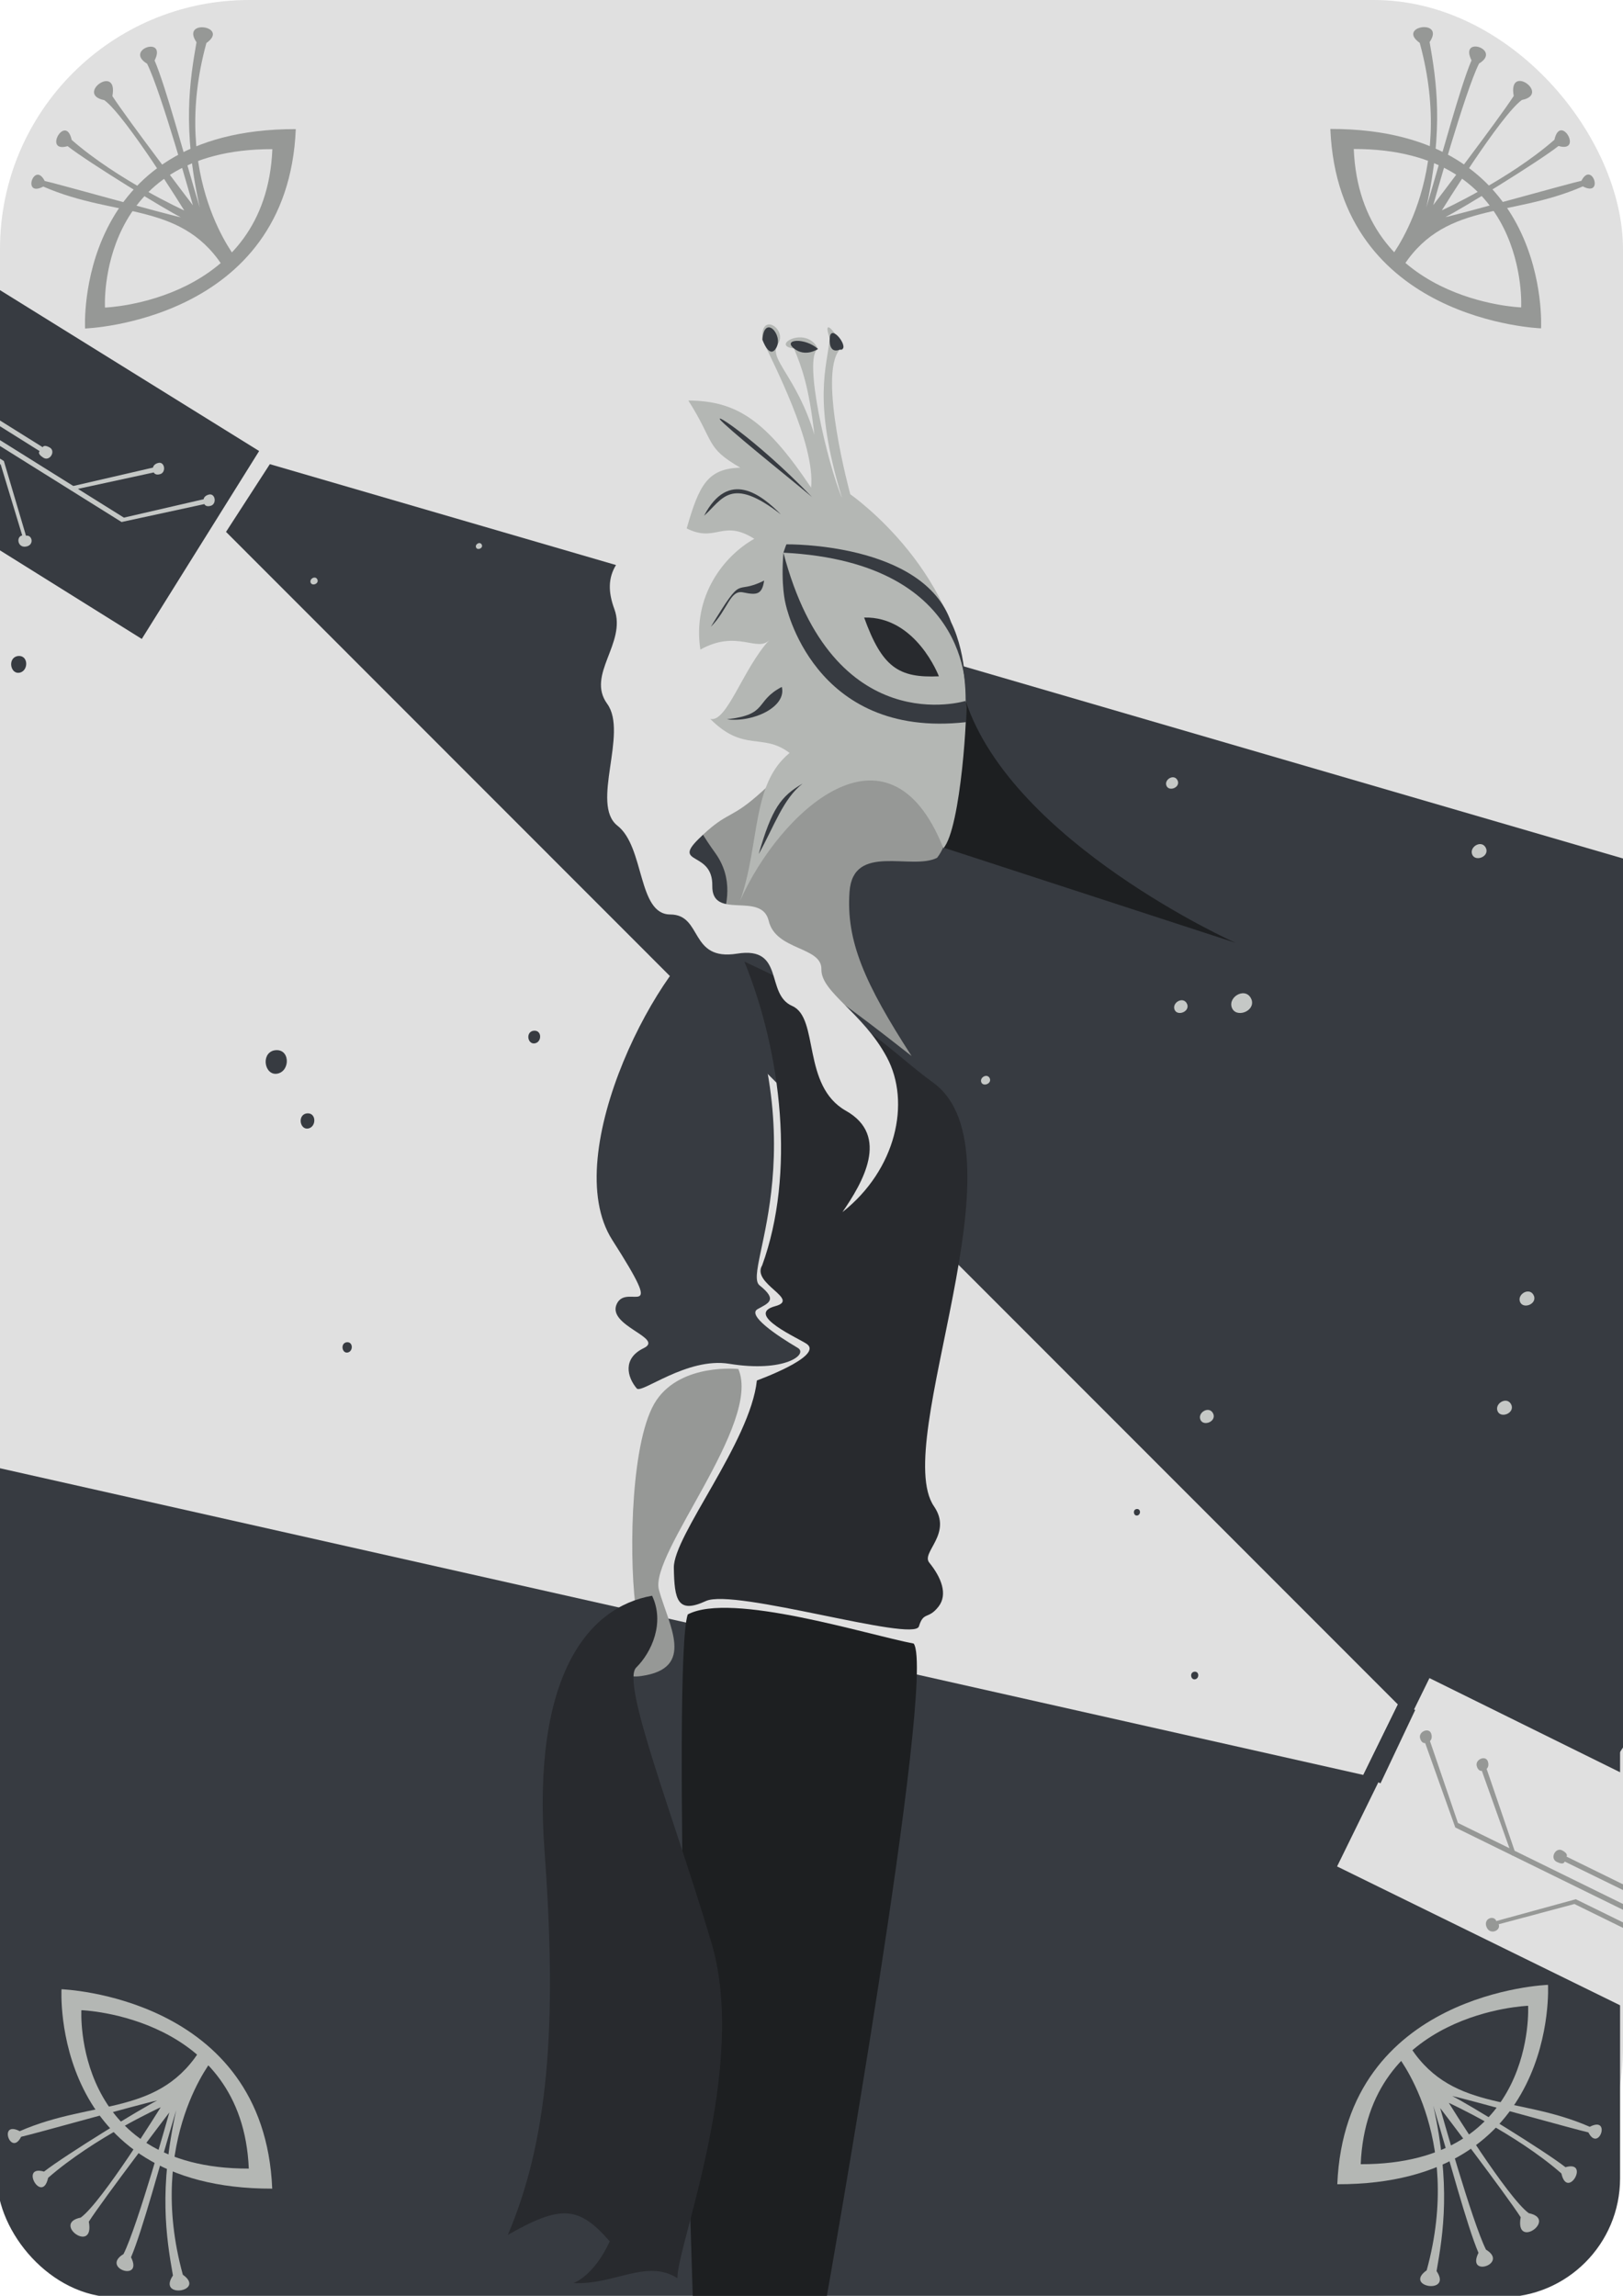<?xml version="1.0" encoding="UTF-8" standalone="no"?>
<!-- Created with Inkscape (http://www.inkscape.org/) -->

<svg
   width="210mm"
   height="297mm"
   viewBox="0 0 210 297"
   version="1.1"
   id="svg114"
   inkscape:version="1.1 (c68e22c387, 2021-05-23)"
   sodipodi:docname="peacock-portrait.svg"
   xmlns:inkscape="http://www.inkscape.org/namespaces/inkscape"
   xmlns:sodipodi="http://sodipodi.sourceforge.net/DTD/sodipodi-0.dtd"
   xmlns="http://www.w3.org/2000/svg"
   xmlns:svg="http://www.w3.org/2000/svg">
  <sodipodi:namedview
     id="namedview116"
     pagecolor="#000000"
     bordercolor="#666666"
     borderopacity="1.0"
     inkscape:pageshadow="2"
     inkscape:pageopacity="0"
     inkscape:pagecheckerboard="0"
     inkscape:document-units="mm"
     showgrid="false"
     inkscape:snap-nodes="false"
     inkscape:zoom="0.37919064"
     inkscape:cx="362.61444"
     inkscape:cy="400.85378"
     inkscape:window-width="958"
     inkscape:window-height="1055"
     inkscape:window-x="0"
     inkscape:window-y="0"
     inkscape:window-maximized="1"
     inkscape:current-layer="layer1"
     fit-margin-top="0"
     fit-margin-left="0"
     fit-margin-right="0"
     fit-margin-bottom="0"
     showguides="true"
     inkscape:guide-bbox="true">
    <sodipodi:guide
       position="16.369,297.683"
       orientation="0,-1"
       id="guide10486" />
  </sodipodi:namedview>
  <defs
     id="defs111">
    <inkscape:path-effect
       effect="bspline"
       id="path-effect2949"
       is_visible="true"
       lpeversion="1"
       weight="33.333"
       steps="2"
       helper_size="0"
       apply_no_weight="true"
       apply_with_weight="true"
       only_selected="false" />
  </defs>
  <g
     inkscape:label="Layer 1"
     inkscape:groupmode="layer"
     id="layer1"
     transform="translate(-0.069,-0.606)">
    <rect
       style="display:inline;fill:#e0e0e0;fill-opacity:1;fill-rule:evenodd;stroke:none;stroke-width:0.265"
       id="rect5123"
       width="210"
       height="297"
       x="0.069"
       y="0.606"
       ry="32.219" />
    <rect
       style="display:inline;fill:#373b41;fill-opacity:1;fill-rule:evenodd;stroke:none;stroke-width:0.183"
       id="rect5123-9"
       width="210"
       height="141.918"
       x="-0.309"
       y="155.883"
       ry="15.395" />
    <path
       style="display:inline;fill:#e0e0e0;fill-opacity:1;stroke:none;stroke-width:0.376px;stroke-linecap:butt;stroke-linejoin:miter;stroke-opacity:1"
       d="M 181.094,220.795 8.264,39.326 -59.358,177.183 176.47,230.222 Z"
       id="path3072" />
    <path
       style="display:inline;fill:#373b41;fill-opacity:1;stroke:none;stroke-width:0.397px;stroke-linecap:butt;stroke-linejoin:miter;stroke-opacity:1"
       d="M -21.227,24.92 -36.317,49.079 18.415,83.263 33.598,58.954 Z"
       id="path892"
       sodipodi:nodetypes="ccccc" />
    <path
       style="display:inline;fill:#e0e0e0;fill-opacity:1;stroke:none;stroke-width:0.375px;stroke-linecap:butt;stroke-linejoin:miter;stroke-opacity:1"
       d="m 32.977,72.75 1.987,1.227 -5.74,8.658 -2.112,-1.305 z"
       id="path2241" />
    <path
       style="display:inline;fill:#373b41;fill-opacity:1;stroke:none;stroke-width:0.377px;stroke-linecap:butt;stroke-linejoin:miter;stroke-opacity:1"
       d="M 29.314,69.414 200.807,240.981 272.679,129.908 34.983,60.653 Z"
       id="path2488" />
    <path
       style="fill:#c5c8c6;fill-opacity:1;stroke:none;stroke-width:0.168px;stroke-linecap:butt;stroke-linejoin:miter;stroke-opacity:1"
       d="m 152.475,101.663 c 0.256,0.865 -1.184,1.376 -1.485,0.573 -0.317,-0.843 1.108,-1.62 1.485,-0.573 z"
       id="path10907-9"
       sodipodi:nodetypes="csc" />
    <path
       style="fill:#c5c8c6;fill-opacity:1;stroke:none;stroke-width:0.29px;stroke-linecap:butt;stroke-linejoin:miter;stroke-opacity:1"
       d="m 162.025,129.97 c 0.442,1.495 -2.046,2.379 -2.567,0.991 -0.547,-1.457 1.916,-2.8 2.567,-0.991 z"
       id="path10907-6-5"
       sodipodi:nodetypes="csc" />
    <path
       style="fill:#c5c8c6;fill-opacity:1;stroke:none;stroke-width:0.127px;stroke-linecap:butt;stroke-linejoin:miter;stroke-opacity:1"
       d="m 128.159,140.17 c 0.194,0.655 -0.897,1.043 -1.125,0.434 -0.24,-0.639 0.84,-1.227 1.125,-0.434 z"
       id="path10907-65-1"
       sodipodi:nodetypes="csc" />
    <path
       style="fill:#c5c8c6;fill-opacity:1;stroke:none;stroke-width:0.206px;stroke-linecap:butt;stroke-linejoin:miter;stroke-opacity:1"
       d="m 192.376,110.422 c 0.315,1.064 -1.457,1.693 -1.828,0.706 -0.39,-1.037 1.364,-1.993 1.828,-0.706 z"
       id="path10907-5-5"
       sodipodi:nodetypes="csc" />
    <path
       style="fill:#c5c8c6;fill-opacity:1;stroke:none;stroke-width:0.206px;stroke-linecap:butt;stroke-linejoin:miter;stroke-opacity:1"
       d="m 195.657,182.427 c 0.315,1.064 -1.457,1.693 -1.828,0.706 -0.39,-1.037 1.364,-1.993 1.828,-0.706 z"
       id="path10907-5-5-7"
       sodipodi:nodetypes="csc" />
    <path
       style="fill:#c5c8c6;fill-opacity:1;stroke:none;stroke-width:0.206px;stroke-linecap:butt;stroke-linejoin:miter;stroke-opacity:1"
       d="m 198.567,168.301 c 0.315,1.064 -1.457,1.693 -1.828,0.706 -0.39,-1.037 1.364,-1.993 1.828,-0.706 z"
       id="path10907-5-5-0"
       sodipodi:nodetypes="csc" />
    <path
       style="fill:#c5c8c6;fill-opacity:1;stroke:none;stroke-width:0.206px;stroke-linecap:butt;stroke-linejoin:miter;stroke-opacity:1"
       d="m 227.408,125.882 c 0.315,1.064 -1.457,1.693 -1.828,0.706 -0.39,-1.037 1.364,-1.993 1.828,-0.706 z"
       id="path10907-5-5-4"
       sodipodi:nodetypes="csc" />
    <path
       style="fill:#c5c8c6;fill-opacity:1;stroke:none;stroke-width:0.193px;stroke-linecap:butt;stroke-linejoin:miter;stroke-opacity:1"
       d="m 157.085,183.579 c 0.294,0.994 -1.36,1.581 -1.707,0.659 -0.364,-0.969 1.274,-1.861 1.707,-0.659 z"
       id="path10907-2-1"
       sodipodi:nodetypes="csc" />
    <path
       style="fill:#c5c8c6;fill-opacity:1;stroke:none;stroke-width:0.187px;stroke-linecap:butt;stroke-linejoin:miter;stroke-opacity:1"
       d="m 153.696,130.565 c 0.285,0.965 -1.321,1.535 -1.657,0.64 -0.353,-0.941 1.236,-1.807 1.657,-0.64 z"
       id="path10907-3-6"
       sodipodi:nodetypes="csc" />
    <path
       style="fill:#c5c8c6;fill-opacity:1;stroke:none;stroke-width:0.101px;stroke-linecap:butt;stroke-linejoin:miter;stroke-opacity:1"
       d="m 41.156,75.626 c 0.154,0.521 -0.714,0.829 -0.895,0.346 -0.191,-0.508 0.668,-0.976 0.895,-0.346 z"
       id="path10907-1-5"
       sodipodi:nodetypes="csc" />
    <path
       style="fill:#c5c8c6;fill-opacity:1;stroke:none;stroke-width:0.086px;stroke-linecap:butt;stroke-linejoin:miter;stroke-opacity:1"
       d="m 62.427,71.122 c 0.132,0.445 -0.61,0.709 -0.765,0.295 -0.163,-0.434 0.571,-0.834 0.765,-0.295 z"
       id="path10907-30-3"
       sodipodi:nodetypes="csc" />
    <path
       style="fill:#373b41;fill-opacity:1;stroke:none;stroke-width:0.309px;stroke-linecap:butt;stroke-linejoin:miter;stroke-opacity:1"
       d="m 17.125,59.235 c -1.613,-0.502 -2.635,2.084 -1.141,2.666 1.57,0.611 3.09,-1.937 1.141,-2.666 z"
       id="path10907-5-5-2"
       sodipodi:nodetypes="csc" />
    <g
       id="g31132"
       transform="matrix(0.675,0.422,-0.422,0.675,-84.098,24.128)"
       style="fill:#c5c8c6">
      <path
         style="fill:#c5c8c6;fill-opacity:1;stroke:none;stroke-width:0.562px;stroke-linecap:butt;stroke-linejoin:miter;stroke-opacity:1"
         d="m 85.492,-17.156 h 28.609 l 9.074,7.917 c -0.746,0.713 0.4,2.058 1.4,1.278 1.205,-0.94 -0.07,-2.286 -0.855,-1.562 l -9.485,-8.387 H 85.44 Z"
         id="path5336-3"
         sodipodi:nodetypes="cccscccc" />
      <path
         style="fill:#c5c8c6;fill-opacity:1;stroke:none;stroke-width:0.562px;stroke-linecap:butt;stroke-linejoin:miter;stroke-opacity:1"
         d="m 75.684,-17.105 h 9.699 l 3.28,3.763 c 0,0 -0.254,0.503 0.324,1.099 0.752,0.775 1.931,-0.583 1.23,-1.381 -0.583,-0.663 -1.03,-0.319 -1.03,-0.319 l -3.747,-3.967 h -9.787 z"
         id="path5360-1-2"
         sodipodi:nodetypes="cccsscccc" />
      <path
         style="fill:#c5c8c6;fill-opacity:1;stroke:none;stroke-width:0.562px;stroke-linecap:butt;stroke-linejoin:miter;stroke-opacity:1"
         d="m 125.956,-20.452 h 9.699 l 9.401,-9.401 c 0,0 -0.254,-0.503 0.324,-1.099 0.752,-0.775 1.931,0.583 1.23,1.381 -0.583,0.663 -1.03,0.319 -1.03,0.319 l -9.868,9.605 h -9.787 z"
         id="path5360-1"
         sodipodi:nodetypes="cccsscccc" />
      <path
         style="fill:#c5c8c6;fill-opacity:1;stroke:none;stroke-width:0.562px;stroke-linecap:butt;stroke-linejoin:miter;stroke-opacity:1"
         d="m 75.758,-20.452 h 50.198 l 9.401,-9.401 c 0,0 -0.254,-0.503 0.324,-1.099 0.752,-0.775 1.931,0.583 1.23,1.381 -0.583,0.663 -1.03,0.319 -1.03,0.319 l -9.868,9.605 H 75.727 Z"
         id="path5360"
         sodipodi:nodetypes="cccsscccc" />
      <path
         style="fill:#c5c8c6;fill-opacity:1;stroke:none;stroke-width:0.512px;stroke-linecap:butt;stroke-linejoin:miter;stroke-opacity:1"
         d="m 75.749,-23.16 h 42.651 c 0,0 -0.13,-0.525 1.003,-0.564 1.171,-0.04 1.224,1.955 -0.006,1.955 -1.315,0 -1.067,-0.586 -1.067,-0.586 l -42.55,-0.066 z"
         id="path5338-7"
         sodipodi:nodetypes="ccssccc" />
      <path
         style="fill:#c5c8c6;fill-opacity:1;stroke:none;stroke-width:0.509px;stroke-linecap:butt;stroke-linejoin:miter;stroke-opacity:1"
         d="M 75.852,-26.373 H 95.617 c 0,0 -0.133,-0.517 1,-0.555 1.259,-0.042 1.232,1.978 0.066,1.978 -1.315,0 -1.136,-0.626 -1.136,-0.626 l -19.665,-0.066 z"
         id="path5338"
         sodipodi:nodetypes="ccssccc" />
      <path
         style="fill:#c5c8c6;fill-opacity:1;stroke:none;stroke-width:0.562px;stroke-linecap:butt;stroke-linejoin:miter;stroke-opacity:1"
         d="M 75.943,-30.272 H 86.677 l 5.828,-5.708 c -0.785,-0.848 0.332,-2.489 1.673,-1.659 1.362,0.843 0.05,2.728 -1.162,1.925 l -6.204,6.196 H 75.891 Z"
         id="path5336"
         sodipodi:nodetypes="cccscccc" />
    </g>
    <g
       id="g29960" />
    <path
       style="fill:#1d1f21;fill-opacity:1;stroke:none;stroke-width:0.265px;stroke-linecap:butt;stroke-linejoin:miter;stroke-opacity:1"
       d="m 89.056,209.459 c -2.08,6.13 0.664,88.662 0.664,88.662 l 17.3,-0.285 c 0,0 14.266,-80.371 11.274,-84.607 -5.955,-1.125 -23.626,-6.734 -29.238,-3.769 z"
       id="path9067"
       sodipodi:nodetypes="ccccc" />
    <path
       style="fill:#282a2e;stroke:none;stroke-width:0.287px;stroke-linecap:butt;stroke-linejoin:miter;stroke-opacity:1"
       d="m 96.386,125.01 c 15.787,7.256 18.602,11.416 24.426,15.652 12.315,8.957 -5.577,46.533 0.105,54.81 2.437,3.55 -1.692,5.951 -0.612,7.282 1.553,1.914 2.434,4.11 1.199,5.691 -1.349,1.726 -1.924,0.572 -2.537,2.562 -0.648,2.104 -23.906,-4.979 -27.566,-3.282 -3.678,1.706 -4.078,-0.156 -4.144,-4.302 -0.066,-4.147 9.909,-16.295 10.744,-24.232 0,0 8.58,-3.105 6.497,-4.694 -0.894,-0.682 -8.205,-3.818 -4.125,-4.916 3.334,-0.898 -3.129,-2.906 -1.685,-5.287 4.285,-11.765 2.556,-27.348 -2.302,-39.285 z"
       id="path5972"
       sodipodi:nodetypes="csssssssssscc" />
    <path
       style="fill:#373b41;stroke:none;stroke-width:0.287px;stroke-linecap:butt;stroke-linejoin:miter;stroke-opacity:1"
       d="m 92.861,120.721 c -7.14,3.475 -20.728,29.1 -13.567,40.301 7.161,11.202 1.947,5.411 0.586,8.252 -1.361,2.841 6.218,4.416 3.476,5.737 -2.743,1.321 -2.157,3.728 -0.9,5.212 0.628,0.742 6.5,-4.083 11.983,-3.188 7.132,1.164 10.263,-1.227 8.85,-2.06 -2.827,-1.665 -6.574,-4.235 -5.193,-5.013 1.382,-0.778 2.659,-1.158 0.251,-3.076 -2.408,-1.918 8.668,-18.857 -5.486,-46.165 z"
       id="path5937"
       sodipodi:nodetypes="cssssssssc" />
    <path
       style="display:inline;fill:#e0e0e0;fill-opacity:1;stroke:none;stroke-width:0.376px;stroke-linecap:butt;stroke-linejoin:miter;stroke-opacity:1"
       d="m 239.814,244.753 -11.879,24.217 -54.861,-26.91 11.952,-24.366 z"
       id="path892-7"
       sodipodi:nodetypes="ccccc" />
    <path
       style="display:inline;fill:#373b41;fill-opacity:1;stroke:none;stroke-width:0.376px;stroke-linecap:butt;stroke-linejoin:miter;stroke-opacity:1"
       d="m 183.182,221.82 -2.088,-1.024 -4.624,9.427 2.22,1.089 z"
       id="path2241-3" />
    <path
       style="fill:#969896;fill-opacity:1;stroke:none;stroke-width:0.265px;stroke-linecap:butt;stroke-linejoin:miter;stroke-opacity:1"
       d="m 120.794,92.071 c 2.979,6.352 3.35,15.894 0.527,19.504 -3.299,1.679 -10.878,-1.977 -11.332,4.395 -0.454,6.372 1.953,11.849 8.031,21.25 -6.324,-4.91 -18.492,-14.798 -23.702,-13.669 -5.21,1.129 3.156,-5.922 -1.744,-12.657 C 87.674,104.16 79.976,87.889 85.846,80.639 91.715,73.389 108.931,49.169 120.794,92.071 Z"
       id="path5221"
       sodipodi:nodetypes="ccscsssc" />
    <g
       id="g4924"
       style="display:inline;fill:#969896"
       transform="translate(0,-15.875)">
      <path
         style="fill:#e0e0e0;fill-opacity:1;stroke:none;stroke-width:0.265px;stroke-linecap:butt;stroke-linejoin:miter;stroke-opacity:1"
         d="m 105.144,80.792 c 0,0 -15.313,-1.521 -18.598,3.511 -7.065,3.733 -8.605,6.565 -6.983,10.977 1.622,4.412 -3.679,8.468 -0.93,12.248 2.749,3.78 -2.202,13.007 1.33,15.769 3.533,2.762 2.592,11.475 6.826,11.486 4.234,0.012 2.43,6.063 8.657,5.068 6.227,-0.995 3.591,5.222 7.124,6.767 3.533,1.545 1.21,10.322 6.956,13.563 5.746,3.242 2.144,9.327 -0.454,13.107 6.942,-5.465 8.88,-14.195 5.746,-20.035 -3.134,-5.84 -8.536,-8.402 -8.468,-11.375 0.069,-2.972 -5.897,-2.399 -6.818,-6.273 -0.921,-3.874 -7.38,0.01 -7.298,-4.531 0.082,-4.541 -5.202,-2.679 -1.793,-6.038 3.409,-3.359 3.96,-2.616 6.873,-4.995 3.051,-2.491 11.595,-10.508 7.691,-14.498 -3.904,-3.991 27.219,-10.265 0.139,-24.753 z"
         id="path4723"
         sodipodi:nodetypes="ccssssssscsssssssc" />
    </g>
    <path
       style="display:inline;fill:#1d1f21;fill-opacity:1;stroke:none;stroke-width:0.265px;stroke-linecap:butt;stroke-linejoin:miter;stroke-opacity:1"
       d="m 122.053,110.228 37.878,12.346 c 0,0 -28.829,-12.892 -34.914,-31.296 -0.471,7.119 -2.292,18.786 -2.964,18.951 z"
       id="path3466"
       sodipodi:nodetypes="cccc" />
    <path
       style="display:inline;fill:#b4b7b4;fill-opacity:1;stroke:none;stroke-width:0.265px;stroke-linecap:butt;stroke-linejoin:miter;stroke-opacity:1"
       d="m 125.017,91.277 c 0,-16.401 -14.93,-26.728 -14.93,-26.728 0,0 -4.238,-15.507 -1.361,-18.718 1.614,0.794 -2.722,-5.644 -1.302,-1.456 -0.33,3.724 -2.274,7.944 1.594,20.654 -1.886,-4.402 -5.093,-18.238 -3.11,-19.281 -1.458,-3.145 -6.279,-0.397 -3.11,-0.066 1.05,2.516 1.944,4.998 2.644,11.155 -2.313,-7.63 -6.026,-9.814 -4.724,-11.717 1.302,-1.903 -2.313,-4.32 -2.002,-0.579 1.264,2.813 6.882,13.422 6.299,19.148 -5.89,-8.805 -9.662,-11.221 -15.882,-11.271 3.46,5.445 2.177,6.057 6.726,8.689 -4.238,0.116 -5.327,2.234 -6.94,7.861 3.81,1.903 4.627,-1.258 8.748,1.341 -3.927,2.201 -8.029,7.398 -6.979,14.332 4.763,-2.665 7.407,0.447 8.962,-1.274 -3.441,3.691 -5.521,10.758 -7.679,10.244 4.335,4.369 6.765,1.738 10.264,4.402 -4.977,4.071 -3.791,11.602 -6.396,19.115 4.995,-11.347 19.179,-24.751 26.296,-6.786 2.289,-2.593 3.2,-18.439 2.883,-19.065 z"
       id="path3567"
       sodipodi:nodetypes="ccccccccsccccccccccccc" />
    <path
       style="display:inline;fill:#282a2e;fill-opacity:1;stroke:none;stroke-width:0.265px;stroke-linecap:butt;stroke-linejoin:miter;stroke-opacity:1"
       d="m 121.551,88.097 c 0,0 -2.935,-7.771 -9.67,-7.601 2.33,6.46 4.474,7.835 9.67,7.601 z"
       id="path4220" />
    <path
       style="fill:#969896;stroke:none;stroke-width:0.265px;stroke-linecap:butt;stroke-linejoin:miter;stroke-opacity:1"
       d="m 95.599,177.707 c 3.069,7.015 -11.549,23.958 -10.27,28.575 1.283,4.63 4.772,10.144 -2.269,11.142 -3.777,0.535 0.04,-2.273 -0.792,-9.249 -0.832,-6.976 -0.533,-21.63 2.748,-26.444 3.281,-4.814 10.583,-4.023 10.583,-4.023 z"
       id="path9314"
       sodipodi:nodetypes="cssssc" />
    <path
       style="fill:#282a2e;fill-opacity:1;stroke:none;stroke-width:0.33px;stroke-linecap:butt;stroke-linejoin:miter;stroke-opacity:1"
       d="m 84.443,207.041 c -8.209,1.441 -15.595,10.198 -13.912,33.118 1.683,22.92 0.393,37.44 -4.75,49.564 6.844,-3.901 9.181,-3.771 13.183,0.842 -2.113,4.565 -4.693,5.39 -4.693,5.39 5.254,0.275 9.48,-3.173 13.445,-0.631 -0.037,-4.241 9.2,-27.307 4.394,-43.445 -4.806,-16.138 -11.724,-33.571 -9.724,-35.546 2.001,-1.975 3.721,-5.795 2.057,-9.291 z"
       id="path9495" />
    <path
       style="fill:#373b41;fill-opacity:1;stroke:none;stroke-width:0.177px;stroke-linecap:butt;stroke-linejoin:miter;stroke-opacity:1"
       d="m 69.007,133.966 c -0.951,0.252 -0.64,1.79 0.278,1.612 0.964,-0.187 0.91,-1.858 -0.278,-1.612 z"
       id="path10907-9-2"
       sodipodi:nodetypes="csc" />
    <path
       style="fill:#373b41;fill-opacity:1;stroke:none;stroke-width:0.324px;stroke-linecap:butt;stroke-linejoin:miter;stroke-opacity:1"
       d="m 35.479,136.504 c -1.703,0.467 -1.146,3.32 0.498,2.991 1.727,-0.346 1.629,-3.447 -0.498,-2.991 z"
       id="path10907-6-5-3"
       sodipodi:nodetypes="csc" />
    <path
       style="fill:#373b41;fill-opacity:1;stroke:none;stroke-width:0.142px;stroke-linecap:butt;stroke-linejoin:miter;stroke-opacity:1"
       d="m 44.841,174.264 c -0.747,0.205 -0.502,1.456 0.218,1.311 0.757,-0.152 0.714,-1.511 -0.218,-1.311 z"
       id="path10907-65-1-3"
       sodipodi:nodetypes="csc" />
    <path
       style="fill:#373b41;fill-opacity:1;stroke:none;stroke-width:0.23px;stroke-linecap:butt;stroke-linejoin:miter;stroke-opacity:1"
       d="m -34.605,135.897 c -1.213,0.332 -0.816,2.364 0.355,2.129 1.229,-0.246 1.16,-2.454 -0.355,-2.129 z"
       id="path10907-5-5-7-4"
       sodipodi:nodetypes="csc" />
    <path
       style="fill:#373b41;fill-opacity:1;stroke:none;stroke-width:0.23px;stroke-linecap:butt;stroke-linejoin:miter;stroke-opacity:1"
       d="m -22.54,124.842 c -1.213,0.332 -0.816,2.364 0.355,2.129 1.229,-0.246 1.16,-2.454 -0.355,-2.129 z"
       id="path10907-5-5-0-6"
       sodipodi:nodetypes="csc" />
    <path
       style="fill:#373b41;fill-opacity:1;stroke:none;stroke-width:0.23px;stroke-linecap:butt;stroke-linejoin:miter;stroke-opacity:1"
       d="M 2.249,85.5 C 1.037,85.833 1.434,87.864 2.604,87.63 3.833,87.383 3.764,85.176 2.249,85.5 Z"
       id="path10907-5-5-4-9"
       sodipodi:nodetypes="csc" />
    <path
       style="fill:#373b41;fill-opacity:1;stroke:none;stroke-width:0.215px;stroke-linecap:butt;stroke-linejoin:miter;stroke-opacity:1"
       d="m -13.777,172.736 c -1.132,0.31 -0.762,2.207 0.331,1.988 1.148,-0.23 1.083,-2.291 -0.331,-1.988 z"
       id="path10907-2-1-3"
       sodipodi:nodetypes="csc" />
    <path
       style="fill:#373b41;fill-opacity:1;stroke:none;stroke-width:0.209px;stroke-linecap:butt;stroke-linejoin:miter;stroke-opacity:1"
       d="m 39.641,144.663 c -1.099,0.301 -0.74,2.143 0.321,1.93 1.114,-0.223 1.052,-2.224 -0.321,-1.93 z"
       id="path10907-3-6-0"
       sodipodi:nodetypes="csc" />
    <path
       style="fill:#373b41;fill-opacity:1;stroke:none;stroke-width:0.107px;stroke-linecap:butt;stroke-linejoin:miter;stroke-opacity:1"
       d="m 154.539,216.88 c -0.573,0.152 -0.386,1.079 0.168,0.971 0.581,-0.112 0.548,-1.119 -0.168,-0.971 z"
       id="path10907-1-5-6"
       sodipodi:nodetypes="csc" />
    <path
       style="fill:#373b41;fill-opacity:1;stroke:none;stroke-width:0.091px;stroke-linecap:butt;stroke-linejoin:miter;stroke-opacity:1"
       d="m 147.081,195.831 c -0.49,0.13 -0.33,0.921 0.143,0.83 0.497,-0.096 0.469,-0.957 -0.143,-0.83 z"
       id="path10907-30-3-6"
       sodipodi:nodetypes="csc" />
    <path
       style="fill:#373b41;fill-opacity:1;stroke:none;stroke-width:0.265px;stroke-linecap:butt;stroke-linejoin:miter;stroke-opacity:1"
       d="m 125.017,91.277 c 0,0 -17.154,5.348 -23.581,-19.172 -0.349,4.298 0.269,6.568 0.269,6.568 0,0 3.473,17.58 23.352,15.355 0.104,-0.813 0.049,-2.543 -0.04,-2.751 z"
       id="path18335"
       sodipodi:nodetypes="ccccc" />
    <path
       style="fill:#373b41;fill-opacity:1;stroke:none;stroke-width:0.265px;stroke-linecap:butt;stroke-linejoin:miter;stroke-opacity:1"
       d="m 125.019,91.275 c 0,0 1.734,-17.885 -23.582,-19.171 -0.117,0.358 0.339,-1.056 0.399,-1.078 0,0 17.699,-0.283 21.285,10.049 2.216,4.533 1.899,10.199 1.899,10.199 z"
       id="path18335-8"
       sodipodi:nodetypes="cccccc" />
    <path
       style="fill:#373b41;fill-opacity:1;stroke:none;stroke-width:0.265px;stroke-linecap:butt;stroke-linejoin:miter;stroke-opacity:1"
       d="m 98.715,44.54 c 0.245,-3.312 2.711,-0.653 1.82,1.012 -0.891,1.665 -1.82,-1.012 -1.82,-1.012 z"
       id="path19339" />
    <path
       style="fill:#373b41;fill-opacity:1;stroke:none;stroke-width:0.265px;stroke-linecap:butt;stroke-linejoin:miter;stroke-opacity:1"
       d="m 105.908,45.748 c -1.671,-1.499 -4.612,-1.27 -3.11,-0.066 1.502,1.204 3.11,0.066 3.11,0.066 z"
       id="path19407" />
    <path
       style="fill:#373b41;fill-opacity:1;stroke:none;stroke-width:0.265px;stroke-linecap:butt;stroke-linejoin:miter;stroke-opacity:1"
       d="m 108.726,45.831 c 1.565,0.14 -1.198,-3.644 -1.302,-1.456 -0.104,2.187 1.302,1.456 1.302,1.456 z"
       id="path19475" />
    <path
       style="fill:#373b41;fill-opacity:1;stroke:none;stroke-width:0.265px;stroke-linecap:butt;stroke-linejoin:miter;stroke-opacity:1"
       d="M 105.144,64.917 C 97.638,57.151 91.169,53.034 93.783,55.437 c 2.614,2.403 9.386,7.796 11.361,9.48 z"
       id="path19656" />
    <path
       style="fill:#373b41;fill-opacity:1;stroke:none;stroke-width:0.265px;stroke-linecap:butt;stroke-linejoin:miter;stroke-opacity:1"
       d="m 101.112,67.156 c -2.519,-2.559 -6.759,-5.905 -9.943,0.167 2.361,-2.058 3.38,-5.264 9.943,-0.167 z"
       id="path19724" />
    <path
       style="fill:#373b41;fill-opacity:1;stroke:none;stroke-width:0.265px;stroke-linecap:butt;stroke-linejoin:miter;stroke-opacity:1"
       d="m 98.941,75.712 c -4.025,2.021 -2.513,-1.207 -6.892,5.975 2.228,-2.236 2.456,-4.806 4.177,-4.445 1.721,0.361 2.443,0.329 2.715,-1.53 z"
       id="path19792" />
    <path
       style="fill:#373b41;fill-opacity:1;stroke:none;stroke-width:0.265px;stroke-linecap:butt;stroke-linejoin:miter;stroke-opacity:1"
       d="m 101.226,89.468 c -3.576,1.886 -1.665,3.567 -7.101,4.192 3.5,0.442 7.753,-1.665 7.101,-4.192 z"
       id="path19926" />
    <path
       style="fill:#373b41;fill-opacity:1;stroke:none;stroke-width:0.265px;stroke-linecap:butt;stroke-linejoin:miter;stroke-opacity:1"
       d="m 103.916,101.979 c -2.804,1.627 -3.981,3.222 -5.677,9.111 2.025,-3.642 3.158,-7.139 5.677,-9.111 z"
       id="path19994" />
    <g
       id="g31132-1"
       transform="matrix(-0.756,-0.371,-0.371,0.756,283.679,302.222)"
       style="fill:#969896">
      <path
         style="fill:#969896;fill-opacity:1;stroke:none;stroke-width:0.562px;stroke-linecap:butt;stroke-linejoin:miter;stroke-opacity:1"
         d="m 85.492,-17.156 h 28.609 l 9.074,7.917 c -0.746,0.713 0.4,2.058 1.4,1.278 1.205,-0.94 -0.07,-2.286 -0.855,-1.562 l -9.485,-8.387 H 85.44 Z"
         id="path5336-3-6"
         sodipodi:nodetypes="cccscccc" />
      <path
         style="fill:#969896;fill-opacity:1;stroke:none;stroke-width:0.562px;stroke-linecap:butt;stroke-linejoin:miter;stroke-opacity:1"
         d="m 75.684,-17.105 h 9.699 l 3.28,3.763 c 0,0 -0.254,0.503 0.324,1.099 0.752,0.775 1.931,-0.583 1.23,-1.381 -0.583,-0.663 -1.03,-0.319 -1.03,-0.319 l -3.747,-3.967 h -9.787 z"
         id="path5360-1-2-5"
         sodipodi:nodetypes="cccsscccc" />
      <path
         style="fill:#969896;fill-opacity:1;stroke:none;stroke-width:0.562px;stroke-linecap:butt;stroke-linejoin:miter;stroke-opacity:1"
         d="m 125.956,-20.452 h 9.699 l 9.401,-9.401 c 0,0 -0.254,-0.503 0.324,-1.099 0.752,-0.775 1.931,0.583 1.23,1.381 -0.583,0.663 -1.03,0.319 -1.03,0.319 l -9.868,9.605 h -9.787 z"
         id="path5360-1-5"
         sodipodi:nodetypes="cccsscccc" />
      <path
         style="fill:#969896;fill-opacity:1;stroke:none;stroke-width:0.562px;stroke-linecap:butt;stroke-linejoin:miter;stroke-opacity:1"
         d="m 75.758,-20.452 h 50.198 l 9.401,-9.401 c 0,0 -0.254,-0.503 0.324,-1.099 0.752,-0.775 1.931,0.583 1.23,1.381 -0.583,0.663 -1.03,0.319 -1.03,0.319 l -9.868,9.605 H 75.727 Z"
         id="path5360-2"
         sodipodi:nodetypes="cccsscccc" />
      <path
         style="fill:#969896;fill-opacity:1;stroke:none;stroke-width:0.512px;stroke-linecap:butt;stroke-linejoin:miter;stroke-opacity:1"
         d="m 75.749,-23.16 h 42.651 c 0,0 -0.13,-0.525 1.003,-0.564 1.171,-0.04 1.224,1.955 -0.006,1.955 -1.315,0 -1.067,-0.586 -1.067,-0.586 l -42.55,-0.066 z"
         id="path5338-7-2"
         sodipodi:nodetypes="ccssccc" />
      <path
         style="fill:#969896;fill-opacity:1;stroke:none;stroke-width:0.509px;stroke-linecap:butt;stroke-linejoin:miter;stroke-opacity:1"
         d="M 75.852,-26.373 H 95.617 c 0,0 -0.133,-0.517 1,-0.555 1.259,-0.042 1.232,1.978 0.066,1.978 -1.315,0 -1.136,-0.626 -1.136,-0.626 l -19.665,-0.066 z"
         id="path5338-2"
         sodipodi:nodetypes="ccssccc" />
      <path
         style="fill:#969896;fill-opacity:1;stroke:none;stroke-width:0.562px;stroke-linecap:butt;stroke-linejoin:miter;stroke-opacity:1"
         d="M 75.943,-30.272 H 86.677 l 5.828,-5.708 c -0.785,-0.848 0.332,-2.489 1.673,-1.659 1.362,0.843 0.05,2.728 -1.162,1.925 l -6.204,6.196 H 75.891 Z"
         id="path5336-4"
         sodipodi:nodetypes="cccscccc" />
    </g>
    <path
       style="fill:#969896;fill-opacity:1;stroke:none;stroke-width:0.265px;stroke-linecap:butt;stroke-linejoin:miter;stroke-opacity:1"
       d="m 179.727,34.259 c 0,0 8.871,-10.533 4.041,-28.106 -3.06,-2.176 3.364,-3.171 1.28,-0.104 0.875,4.99 1.841,11.141 -0.425,21.394 2.077,-6.912 4.344,-15.5 5.846,-19.032 -1.629,-3.264 3.976,-1.401 0.974,0.414 -1.813,3.596 -5.928,18.317 -5.928,18.317 0,0 8.413,-11.024 10.416,-14.124 -0.785,-4.29 4.847,-0.235 1.049,0.523 -2.751,1.986 -10.348,14.272 -10.348,14.272 0,0 8.603,-3.919 14.564,-9.127 0.778,-3.507 3.76,1.748 0.531,0.806 -2.765,2.153 -12.746,8.273 -14.649,9.202 2.041,-0.42 16.079,-4.373 17.611,-4.698 1.353,-2.657 2.998,2.187 0.18,0.725 -9.591,4.196 -18.224,1.802 -23.663,11.009 -0.508,-0.649 -1.48,-1.47 -1.48,-1.47 z"
       id="path3243"
       sodipodi:nodetypes="ccccccccccccccccc" />
    <path
       id="path9643-7"
       style="fill:#969896;fill-opacity:1;fill-rule:evenodd;stroke:none;stroke-width:0.21px;stroke-linecap:butt;stroke-linejoin:miter;stroke-opacity:1"
       d="m 175.232,19.881 c 0.82,19.78 21.66,20.493 21.66,20.493 0,0 1.182,-20.544 -21.66,-20.493 z m -3.03,-2.593 c 1.032,24.898 27.264,25.795 27.264,25.795 0,0 1.488,-25.859 -27.264,-25.795 z" />
    <path
       style="fill:#969896;fill-opacity:1;stroke:none;stroke-width:0.265px;stroke-linecap:butt;stroke-linejoin:miter;stroke-opacity:1"
       d="m 30.815,34.28 c 0,0 -8.871,-10.533 -4.041,-28.106 3.06,-2.176 -3.364,-3.171 -1.28,-0.104 -0.875,4.99 -1.841,11.141 0.425,21.394 -2.077,-6.912 -4.344,-15.5 -5.846,-19.032 1.629,-3.264 -3.976,-1.401 -0.974,0.414 1.813,3.596 5.928,18.317 5.928,18.317 0,0 -8.413,-11.024 -10.416,-14.124 0.785,-4.29 -4.847,-0.235 -1.049,0.523 2.751,1.986 10.348,14.272 10.348,14.272 0,0 -8.603,-3.919 -14.564,-9.127 -0.778,-3.507 -3.76,1.748 -0.531,0.806 2.765,2.153 12.746,8.273 14.649,9.202 -2.041,-0.42 -16.079,-4.373 -17.611,-4.698 -1.353,-2.657 -2.998,2.187 -0.18,0.725 9.591,4.196 18.224,1.802 23.663,11.009 0.508,-0.649 1.48,-1.47 1.48,-1.47 z"
       id="path3243-5"
       sodipodi:nodetypes="ccccccccccccccccc" />
    <path
       id="path9643-7-6"
       style="fill:#969896;fill-opacity:1;fill-rule:evenodd;stroke:none;stroke-width:0.21px;stroke-linecap:butt;stroke-linejoin:miter;stroke-opacity:1"
       d="m 35.311,19.902 c -0.82,19.78 -21.66,20.493 -21.66,20.493 0,0 -1.182,-20.544 21.66,-20.493 z m 3.03,-2.593 c -1.032,24.898 -27.264,25.795 -27.264,25.795 0,0 -1.488,-25.859 27.264,-25.795 z" />
    <path
       style="fill:#b4b7b4;fill-opacity:1;stroke:none;stroke-width:0.265px;stroke-linecap:butt;stroke-linejoin:miter;stroke-opacity:1"
       d="m 27.766,266.77 c 0,0 -8.871,10.533 -4.041,28.106 3.06,2.176 -3.364,3.171 -1.28,0.104 -0.875,-4.99 -1.841,-11.141 0.425,-21.394 -2.077,6.912 -4.344,15.5 -5.846,19.032 1.629,3.264 -3.976,1.401 -0.974,-0.414 1.813,-3.596 5.928,-18.317 5.928,-18.317 0,0 -8.413,11.024 -10.416,14.124 0.785,4.29 -4.847,0.235 -1.049,-0.523 2.751,-1.986 10.348,-14.272 10.348,-14.272 0,0 -8.603,3.919 -14.564,9.127 -0.778,3.507 -3.76,-1.748 -0.531,-0.806 2.765,-2.153 12.746,-8.273 14.649,-9.202 -2.041,0.42 -16.079,4.373 -17.611,4.698 -1.353,2.657 -2.998,-2.187 -0.18,-0.725 9.591,-4.196 18.224,-1.802 23.663,-11.009 0.508,0.649 1.48,1.47 1.48,1.47 z"
       id="path3243-5-9"
       sodipodi:nodetypes="ccccccccccccccccc" />
    <path
       id="path9643-7-6-3"
       style="fill:#b4b7b4;fill-opacity:1;fill-rule:evenodd;stroke:none;stroke-width:0.21px;stroke-linecap:butt;stroke-linejoin:miter;stroke-opacity:1"
       d="m 32.261,281.149 c -0.82,-19.78 -21.66,-20.493 -21.66,-20.493 0,0 -1.182,20.544 21.66,20.493 z m 3.03,2.593 c -1.032,-24.898 -27.264,-25.795 -27.264,-25.795 0,0 -1.488,25.859 27.264,25.795 z" />
    <path
       style="fill:#b4b7b4;fill-opacity:1;stroke:none;stroke-width:0.265px;stroke-linecap:butt;stroke-linejoin:miter;stroke-opacity:1"
       d="m 180.627,266.201 c 0,0 8.871,10.533 4.041,28.106 -3.06,2.176 3.364,3.171 1.28,0.104 0.875,-4.99 1.841,-11.141 -0.425,-21.394 2.077,6.912 4.344,15.5 5.846,19.032 -1.629,3.264 3.976,1.401 0.974,-0.414 -1.813,-3.596 -5.928,-18.317 -5.928,-18.317 0,0 8.413,11.024 10.416,14.124 -0.785,4.29 4.847,0.235 1.049,-0.523 -2.751,-1.986 -10.348,-14.272 -10.348,-14.272 0,0 8.603,3.919 14.564,9.127 0.778,3.507 3.76,-1.748 0.531,-0.806 -2.765,-2.153 -12.746,-8.273 -14.649,-9.202 2.041,0.42 16.079,4.373 17.611,4.698 1.353,2.657 2.998,-2.187 0.18,-0.724 -9.591,-4.196 -18.224,-1.802 -23.663,-11.009 -0.508,0.649 -1.48,1.47 -1.48,1.47 z"
       id="path3243-5-1"
       sodipodi:nodetypes="ccccccccccccccccc" />
    <path
       id="path9643-7-6-30"
       style="fill:#b4b7b4;fill-opacity:1;fill-rule:evenodd;stroke:none;stroke-width:0.21px;stroke-linecap:butt;stroke-linejoin:miter;stroke-opacity:1"
       d="m 176.132,280.58 c 0.82,-19.78 21.66,-20.493 21.66,-20.493 0,0 1.182,20.544 -21.66,20.493 z m -3.03,2.593 c 1.032,-24.898 27.264,-25.795 27.264,-25.795 0,0 1.488,25.859 -27.264,25.795 z" />
  </g>
</svg>
